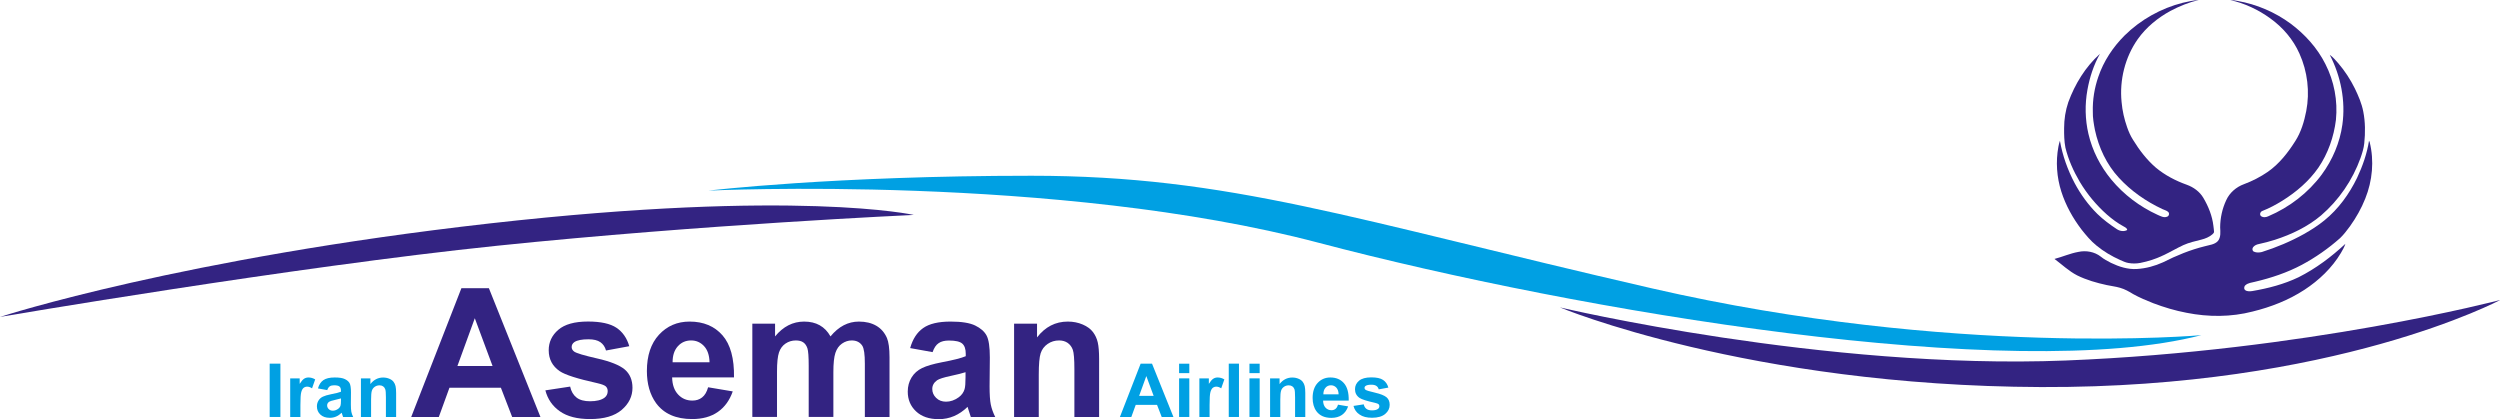 <?xml version="1.0" encoding="utf-8"?>
<!-- Generator: Adobe Illustrator 25.4.1, SVG Export Plug-In . SVG Version: 6.00 Build 0)  -->
<svg version="1.1" id="Layer_1" xmlns="http://www.w3.org/2000/svg" xmlns:xlink="http://www.w3.org/1999/xlink" x="0px" y="0px"
	 viewBox="0 0 477.25 80" style="enable-background:new 0 0 477.25 80;" xml:space="preserve">
<style type="text/css">
	.st0{fill:#332382;}
	.st1{fill:#00A0E3;}
</style>
<g>
	<path class="st0" d="M416.73,0.52c0.99-0.23,1.99-0.45,3-0.52c-1.88,0.45-3.69,1.18-5.4,2.09c-2.43,1.32-4.62,3.12-6.23,5.38
		c-2.43,3.45-3.51,7.81-3.09,12c0.14,1.65,0.51,3.27,1.06,4.83c0.29,0.83,0.65,1.65,1.13,2.4c1.2,1.95,2.61,3.8,4.35,5.3
		c1.74,1.45,3.78,2.51,5.91,3.27c1.28,0.46,2.46,1.31,3.16,2.5c0.97,1.64,1.7,3.45,1.92,5.35c0.04,0.37,0.1,0.73,0.12,1.1
		c0.02,0.22-0.17,0.37-0.31,0.51c-0.6,0.52-1.36,0.83-2.13,1.02c-1.15,0.29-2.32,0.55-3.41,1.04c-1.3,0.6-2.52,1.34-3.81,1.94
		c-1.4,0.67-2.88,1.16-4.41,1.46c-0.75,0.14-1.53,0.15-2.29,0.01c-0.55-0.09-1.05-0.35-1.55-0.56c-1.63-0.73-3.18-1.64-4.55-2.78
		c-1.08-0.87-1.96-1.94-2.82-3.02c-1.67-2.19-3.03-4.63-3.87-7.26c-0.88-2.75-1.09-5.72-0.56-8.57c0.07-0.39,0.16-0.77,0.29-1.14
		c0.5,2.82,1.47,5.56,2.81,8.09c1.15,2.15,2.59,4.15,4.33,5.87c1.14,1.11,2.43,2.06,3.75,2.93c0.56,0.37,1.34,0.49,1.95,0.15
		c-0.01-0.35-0.36-0.5-0.62-0.65c-1.18-0.63-2.25-1.43-3.26-2.31c-2.03-1.8-3.78-3.91-5.17-6.24c-1.2-2.04-2.18-4.22-2.74-6.52
		c-0.24-1.23-0.26-2.48-0.25-3.73c0-1.68,0.26-3.36,0.8-4.95c1.28-3.48,3.27-6.74,6.04-9.23c-1.2,2.12-1.96,4.48-2.39,6.87
		c-0.5,2.77-0.45,5.65,0.19,8.4c0.74,3.2,2.27,6.19,4.36,8.72c2.38,2.88,5.44,5.19,8.84,6.74c0.56,0.23,1.16,0.61,1.78,0.37
		c0.4-0.09,0.54-0.64,0.25-0.92c-0.31-0.29-0.75-0.36-1.12-0.55c-3.1-1.45-5.98-3.45-8.3-5.98c-2.35-2.54-3.85-5.77-4.57-9.13
		c-0.22-1.16-0.43-2.32-0.4-3.5c-0.06-2.25,0.31-4.51,1.05-6.64c1.01-2.98,2.79-5.66,5.01-7.88C408.65,3.75,412.55,1.57,416.73,0.52
		L416.73,0.52z"/>
	<path class="st0" d="M425.75,0.01c0.47,0,0.94,0.08,1.4,0.17c3.65,0.64,7.15,2.14,10.13,4.33c2.74,2.05,5.1,4.65,6.64,7.72
		c1.67,3.26,2.38,7.01,2.01,10.66c-0.4,3.24-1.51,6.42-3.35,9.12c-1.79,2.57-4.22,4.65-6.87,6.3c-1.21,0.75-2.47,1.43-3.8,1.95
		c-0.39,0.13-0.62,0.66-0.3,0.98c0.4,0.32,0.98,0.26,1.42,0.04c4.02-1.71,7.6-4.46,10.2-7.97c2.05-2.79,3.45-6.08,3.93-9.51
		c0.64-4.56-0.3-9.27-2.41-13.34c0.63,0.45,1.12,1.05,1.63,1.62c1.25,1.46,2.31,3.09,3.16,4.81c0.68,1.41,1.31,2.86,1.61,4.41
		c0.39,1.98,0.4,4.03,0.19,6.04c-0.09,0.97-0.4,1.9-0.71,2.81c-1.52,4.23-4.14,8.06-7.55,10.99c-2.56,2.15-5.64,3.62-8.81,4.64
		c-1.01,0.32-2.03,0.59-3.06,0.81c-0.41,0.08-0.83,0.26-1.09,0.6c-0.2,0.26-0.18,0.7,0.15,0.85c0.47,0.22,1.02,0.19,1.52,0.07
		c2.79-0.88,5.5-2.02,8.05-3.44c1.36-0.77,2.68-1.61,3.89-2.6c2.68-2.17,4.74-5.03,6.24-8.12c1.06-2.25,1.89-4.63,2.28-7.09
		c0.04,0.09,0.09,0.18,0.12,0.27c0.89,3.56,0.53,7.38-0.84,10.78c-0.74,1.87-1.74,3.63-2.9,5.26c-0.59,0.79-1.18,1.59-1.9,2.28
		c-2.23,1.98-4.69,3.7-7.32,5.11c-2.8,1.49-5.84,2.5-8.93,3.23c-0.63,0.16-1.33,0.21-1.83,0.66c-0.28,0.23-0.33,0.74-0.01,0.96
		c0.39,0.26,0.9,0.21,1.34,0.15c3.03-0.52,6.04-1.3,8.83-2.64c3.28-1.65,6.24-3.88,8.92-6.37c-0.19,0.62-0.53,1.18-0.85,1.74
		c-1.71,2.87-4.19,5.22-6.97,7.04c-3.01,1.96-6.4,3.29-9.88,4.14c-4.11,1.07-8.46,1.07-12.62,0.24c-2.17-0.41-4.29-1.05-6.36-1.83
		c-1.3-0.51-2.6-1.06-3.83-1.74c-0.79-0.49-1.61-0.95-2.5-1.2c-0.83-0.25-1.7-0.33-2.54-0.52c-1.94-0.42-3.87-0.97-5.65-1.85
		c-1.6-0.82-2.9-2.08-4.33-3.14c1.53-0.4,2.99-1.06,4.55-1.34c1.47-0.32,3.09-0.04,4.29,0.9c0.59,0.49,1.27,0.84,1.95,1.19
		c1.54,0.74,3.22,1.28,4.94,1.17c1.73-0.1,3.43-0.57,5-1.28c2.54-1.29,5.2-2.38,7.97-3.06c0.86-0.25,1.87-0.3,2.51-1.01
		c0.58-0.73,0.46-1.73,0.42-2.6c0.01-1.79,0.4-3.58,1.16-5.19c0.64-1.42,1.91-2.51,3.36-3.04c1.61-0.6,3.16-1.39,4.58-2.37
		c2.18-1.52,3.84-3.65,5.25-5.88c1.1-1.72,1.69-3.72,2.08-5.71c0.71-3.67,0.25-7.56-1.29-10.97c-1.2-2.71-3.19-5.03-5.6-6.75
		C431.1,1.84,428.5,0.63,425.75,0.01L425.75,0.01z"/>
	<path class="st0" d="M297.78,58.68c0,0,50.51,11.97,96.56,10.14c46.05-1.83,82.97-11.56,82.97-11.56s-31.64,16.84-87.63,16.63
		S297.78,58.68,297.78,58.68z"/>
	<path class="st1" d="M135.23,36.39c0,0,66.57-3.21,116.44,9.94s132.66,26.98,168.57,17.65c0,0-47.47,4.26-104.87-8.93
		s-80.55-21.5-118.47-21.5S135.23,36.39,135.23,36.39z"/>
	<path class="st0" d="M0,60.5c0.61-0.2,34.89-11.24,93.51-17.85s80.94-1.62,80.94-1.62s-40.37,1.83-79.52,5.88S0,60.5,0,60.5z"/>
	<g>
		<path class="st1" d="M51.48,79.6V69.42h2.05V79.6H51.48z"/>
		<path class="st1" d="M57.35,79.6H55.4v-7.37h1.81v1.05c0.31-0.49,0.59-0.82,0.84-0.98c0.25-0.16,0.53-0.24,0.84-0.24
			c0.44,0,0.87,0.12,1.28,0.37l-0.6,1.7c-0.33-0.21-0.63-0.32-0.92-0.32c-0.27,0-0.5,0.08-0.69,0.23c-0.19,0.15-0.34,0.42-0.45,0.82
			c-0.11,0.39-0.16,1.22-0.16,2.47V79.6z"/>
		<path class="st1" d="M62.47,74.47l-1.77-0.32c0.2-0.71,0.54-1.24,1.03-1.58c0.49-0.34,1.21-0.51,2.17-0.51
			c0.87,0,1.52,0.1,1.94,0.31c0.43,0.21,0.73,0.47,0.9,0.78c0.17,0.32,0.26,0.9,0.26,1.75l-0.02,2.28c0,0.65,0.03,1.13,0.09,1.43
			c0.06,0.31,0.18,0.64,0.35,0.99h-1.93c-0.05-0.13-0.11-0.32-0.19-0.58c-0.03-0.12-0.06-0.19-0.07-0.23
			c-0.33,0.32-0.69,0.57-1.07,0.73c-0.38,0.16-0.78,0.24-1.21,0.24c-0.76,0-1.36-0.21-1.79-0.62c-0.44-0.41-0.66-0.93-0.66-1.56
			c0-0.42,0.1-0.79,0.3-1.11c0.2-0.33,0.48-0.58,0.84-0.75c0.36-0.17,0.88-0.33,1.55-0.46c0.91-0.17,1.54-0.33,1.9-0.48v-0.19
			c0-0.37-0.09-0.64-0.28-0.8s-0.53-0.24-1.05-0.24c-0.35,0-0.62,0.07-0.81,0.2C62.75,73.89,62.59,74.13,62.47,74.47z M65.08,76.06
			c-0.25,0.08-0.65,0.18-1.19,0.3c-0.54,0.12-0.9,0.23-1.06,0.34c-0.25,0.18-0.38,0.41-0.38,0.69c0,0.27,0.1,0.51,0.31,0.71
			c0.2,0.2,0.46,0.3,0.78,0.3c0.35,0,0.69-0.12,1.01-0.35c0.24-0.18,0.39-0.39,0.46-0.64c0.05-0.17,0.08-0.48,0.08-0.95V76.06z"/>
		<path class="st1" d="M75.62,79.6h-1.95v-3.76c0-0.8-0.04-1.31-0.13-1.54c-0.08-0.23-0.22-0.42-0.41-0.55s-0.41-0.19-0.68-0.19
			c-0.34,0-0.64,0.09-0.91,0.28c-0.27,0.19-0.45,0.43-0.55,0.74c-0.1,0.31-0.15,0.87-0.15,1.69v3.34H68.9v-7.37h1.81v1.08
			c0.64-0.83,1.45-1.25,2.43-1.25c0.43,0,0.82,0.08,1.18,0.23c0.36,0.15,0.63,0.35,0.81,0.59s0.31,0.51,0.38,0.82
			c0.07,0.31,0.11,0.74,0.11,1.31V79.6z"/>
	</g>
	<g>
		<g>
			<path class="st1" d="M224.01,79.6h-2.24l-0.89-2.31h-4.07l-0.84,2.31h-2.18l3.96-10.18h2.17L224.01,79.6z M220.23,75.57
				l-1.4-3.78l-1.37,3.78H220.23z"/>
			<path class="st1" d="M225.09,71.23v-1.8h1.95v1.8H225.09z M225.09,79.6v-7.37h1.95v7.37H225.09z"/>
			<path class="st1" d="M230.91,79.6h-1.95v-7.37h1.81v1.05c0.31-0.49,0.59-0.82,0.84-0.98c0.25-0.16,0.53-0.24,0.84-0.24
				c0.44,0,0.87,0.12,1.28,0.37l-0.6,1.7c-0.33-0.21-0.63-0.32-0.92-0.32c-0.27,0-0.5,0.08-0.69,0.23
				c-0.19,0.15-0.34,0.42-0.45,0.82c-0.11,0.39-0.16,1.22-0.16,2.47V79.6z"/>
			<path class="st1" d="M234.57,79.6V69.42h1.95V79.6H234.57z"/>
			<path class="st1" d="M238.52,71.23v-1.8h1.95v1.8H238.52z M238.52,79.6v-7.37h1.95v7.37H238.52z"/>
			<path class="st1" d="M249.18,79.6h-1.95v-3.76c0-0.8-0.04-1.31-0.12-1.54c-0.08-0.23-0.22-0.42-0.41-0.55
				c-0.19-0.13-0.41-0.19-0.68-0.19c-0.34,0-0.64,0.09-0.91,0.28c-0.27,0.19-0.45,0.43-0.55,0.74c-0.1,0.31-0.15,0.87-0.15,1.69
				v3.34h-1.95v-7.37h1.81v1.08c0.64-0.83,1.45-1.25,2.43-1.25c0.43,0,0.82,0.08,1.18,0.23c0.36,0.15,0.63,0.35,0.81,0.59
				c0.18,0.24,0.31,0.51,0.38,0.82c0.07,0.31,0.11,0.74,0.11,1.31V79.6z"/>
			<path class="st1" d="M255.42,77.25l1.94,0.33c-0.25,0.71-0.64,1.25-1.18,1.63c-0.54,0.37-1.21,0.56-2.02,0.56
				c-1.28,0-2.23-0.42-2.85-1.26c-0.49-0.67-0.73-1.52-0.73-2.54c0-1.22,0.32-2.18,0.96-2.87c0.64-0.69,1.45-1.04,2.42-1.04
				c1.1,0,1.96,0.36,2.6,1.09c0.63,0.72,0.94,1.83,0.91,3.33h-4.89c0.01,0.58,0.17,1.03,0.47,1.35c0.3,0.32,0.68,0.48,1.12,0.48
				c0.3,0,0.56-0.08,0.77-0.25C255.16,77.89,255.32,77.62,255.42,77.25z M255.54,75.28c-0.01-0.56-0.16-0.99-0.44-1.29
				c-0.28-0.29-0.62-0.44-1.01-0.44c-0.43,0-0.78,0.15-1.05,0.47c-0.28,0.31-0.41,0.73-0.41,1.26H255.54z"/>
			<path class="st1" d="M258.38,77.49l1.96-0.3c0.08,0.38,0.25,0.67,0.51,0.86c0.25,0.2,0.61,0.29,1.07,0.29
				c0.5,0,0.88-0.09,1.14-0.28c0.17-0.13,0.26-0.3,0.26-0.52c0-0.15-0.05-0.27-0.14-0.37c-0.1-0.09-0.32-0.18-0.65-0.26
				c-1.57-0.35-2.57-0.66-2.99-0.95c-0.58-0.4-0.87-0.95-0.87-1.66c0-0.64,0.25-1.17,0.76-1.61c0.5-0.43,1.29-0.65,2.35-0.65
				c1.01,0,1.76,0.16,2.25,0.49c0.49,0.33,0.83,0.81,1.01,1.46l-1.84,0.34c-0.08-0.29-0.23-0.51-0.45-0.66
				c-0.22-0.15-0.53-0.23-0.94-0.23c-0.51,0-0.88,0.07-1.1,0.22c-0.15,0.1-0.22,0.23-0.22,0.4c0,0.14,0.06,0.26,0.19,0.35
				c0.18,0.13,0.78,0.31,1.82,0.55c1.04,0.24,1.76,0.53,2.18,0.87c0.41,0.35,0.61,0.83,0.61,1.45c0,0.68-0.28,1.26-0.85,1.74
				s-1.4,0.73-2.51,0.73c-1,0-1.8-0.2-2.38-0.61C258.94,78.75,258.56,78.19,258.38,77.49z"/>
		</g>
	</g>
	<g>
		<path class="st0" d="M103.17,79.6h-5.4l-2.15-5.58H85.8l-2.03,5.58H78.5l9.58-24.58h5.25L103.17,79.6z M94.03,69.87l-3.39-9.12
			l-3.32,9.12H94.03z"/>
		<path class="st0" d="M104.11,74.52l4.73-0.72c0.2,0.92,0.61,1.61,1.22,2.09c0.61,0.48,1.48,0.71,2.58,0.71
			c1.22,0,2.13-0.22,2.75-0.67c0.41-0.31,0.62-0.73,0.62-1.26c0-0.36-0.11-0.65-0.34-0.89c-0.23-0.22-0.76-0.43-1.58-0.62
			c-3.8-0.84-6.21-1.6-7.23-2.3c-1.41-0.96-2.11-2.3-2.11-4.01c0-1.54,0.61-2.84,1.83-3.89c1.22-1.05,3.11-1.58,5.67-1.58
			c2.44,0,4.25,0.4,5.43,1.19c1.18,0.79,2,1.97,2.45,3.52l-4.44,0.82c-0.19-0.69-0.55-1.22-1.08-1.59
			c-0.53-0.37-1.29-0.55-2.27-0.55c-1.24,0-2.13,0.17-2.67,0.52c-0.36,0.25-0.54,0.56-0.54,0.96c0,0.34,0.16,0.62,0.47,0.86
			c0.42,0.31,1.89,0.75,4.4,1.32c2.51,0.57,4.26,1.27,5.26,2.1c0.98,0.84,1.48,2.01,1.48,3.5c0,1.63-0.68,3.03-2.05,4.21
			c-1.36,1.17-3.38,1.76-6.05,1.76c-2.43,0-4.35-0.49-5.76-1.48C105.47,77.54,104.55,76.2,104.11,74.52z"/>
		<path class="st0" d="M135.18,73.93l4.7,0.79c-0.6,1.72-1.56,3.03-2.86,3.93c-1.3,0.9-2.93,1.35-4.89,1.35
			c-3.1,0-5.39-1.01-6.88-3.03c-1.17-1.62-1.76-3.67-1.76-6.14c0-2.95,0.77-5.26,2.31-6.93c1.54-1.67,3.49-2.51,5.85-2.51
			c2.65,0,4.74,0.88,6.27,2.62c1.53,1.75,2.26,4.43,2.2,8.04h-11.81c0.03,1.4,0.41,2.48,1.14,3.26c0.73,0.78,1.63,1.16,2.72,1.16
			c0.74,0,1.36-0.2,1.86-0.6C134.55,75.47,134.93,74.82,135.18,73.93z M135.45,69.17c-0.03-1.36-0.39-2.4-1.06-3.11
			c-0.67-0.71-1.49-1.07-2.45-1.07c-1.03,0-1.88,0.37-2.55,1.12c-0.67,0.75-1,1.77-0.99,3.05H135.45z"/>
		<path class="st0" d="M143.62,61.79h4.34v2.43c1.55-1.89,3.4-2.83,5.55-2.83c1.14,0,2.13,0.23,2.97,0.7
			c0.84,0.47,1.53,1.18,2.06,2.13c0.78-0.95,1.63-1.66,2.53-2.13c0.91-0.47,1.87-0.7,2.9-0.7c1.31,0,2.41,0.27,3.32,0.8
			c0.91,0.53,1.58,1.31,2.03,2.34c0.32,0.76,0.49,1.99,0.49,3.69V79.6h-4.71V69.42c0-1.77-0.16-2.91-0.49-3.42
			c-0.44-0.67-1.11-1.01-2.01-1.01c-0.66,0-1.28,0.2-1.86,0.6c-0.58,0.4-1,0.99-1.26,1.77c-0.26,0.78-0.39,2-0.39,3.68v8.55h-4.71
			v-9.76c0-1.73-0.08-2.85-0.25-3.35c-0.17-0.5-0.43-0.88-0.78-1.12c-0.35-0.25-0.83-0.37-1.43-0.37c-0.73,0-1.38,0.2-1.96,0.59
			c-0.58,0.39-1,0.96-1.25,1.69c-0.25,0.74-0.38,1.96-0.38,3.67v8.65h-4.71V61.79z"/>
		<path class="st0" d="M178.03,67.22l-4.28-0.77c0.48-1.72,1.31-3,2.48-3.82c1.17-0.83,2.92-1.24,5.23-1.24
			c2.1,0,3.67,0.25,4.7,0.75c1.03,0.5,1.75,1.13,2.17,1.9c0.42,0.77,0.63,2.17,0.63,4.22l-0.05,5.5c0,1.57,0.08,2.72,0.23,3.46
			c0.15,0.74,0.43,1.54,0.85,2.39h-4.66c-0.12-0.31-0.27-0.78-0.45-1.39c-0.08-0.28-0.13-0.46-0.17-0.55
			c-0.8,0.78-1.67,1.37-2.58,1.76c-0.92,0.39-1.89,0.59-2.93,0.59c-1.83,0-3.28-0.5-4.33-1.49c-1.06-1-1.58-2.25-1.58-3.77
			c0-1.01,0.24-1.9,0.72-2.69c0.48-0.79,1.15-1.39,2.02-1.81c0.87-0.42,2.12-0.78,3.75-1.1c2.2-0.41,3.73-0.8,4.58-1.16v-0.47
			c0-0.9-0.22-1.55-0.67-1.94c-0.45-0.39-1.29-0.58-2.53-0.58c-0.84,0-1.49,0.16-1.96,0.49C178.7,65.82,178.32,66.4,178.03,67.22z
			 M184.33,71.05c-0.6,0.2-1.56,0.44-2.87,0.72c-1.31,0.28-2.16,0.55-2.57,0.82c-0.61,0.44-0.92,0.99-0.92,1.66
			c0,0.66,0.25,1.23,0.74,1.71c0.49,0.48,1.12,0.72,1.88,0.72c0.85,0,1.66-0.28,2.43-0.84c0.57-0.42,0.94-0.94,1.12-1.56
			c0.12-0.4,0.18-1.17,0.18-2.3V71.05z"/>
		<path class="st0" d="M209.81,79.6h-4.71v-9.09c0-1.92-0.1-3.17-0.3-3.73c-0.2-0.56-0.53-1-0.98-1.32c-0.45-0.31-1-0.47-1.63-0.47
			c-0.82,0-1.55,0.22-2.2,0.67c-0.65,0.45-1.09,1.04-1.33,1.78c-0.24,0.74-0.36,2.1-0.36,4.09v8.07h-4.71V61.79h4.38v2.62
			c1.55-2.01,3.51-3.02,5.87-3.02c1.04,0,1.99,0.19,2.85,0.56c0.86,0.37,1.51,0.85,1.95,1.43c0.44,0.58,0.75,1.24,0.92,1.98
			c0.17,0.74,0.26,1.79,0.26,3.17V79.6z"/>
	</g>
</g>
</svg>
